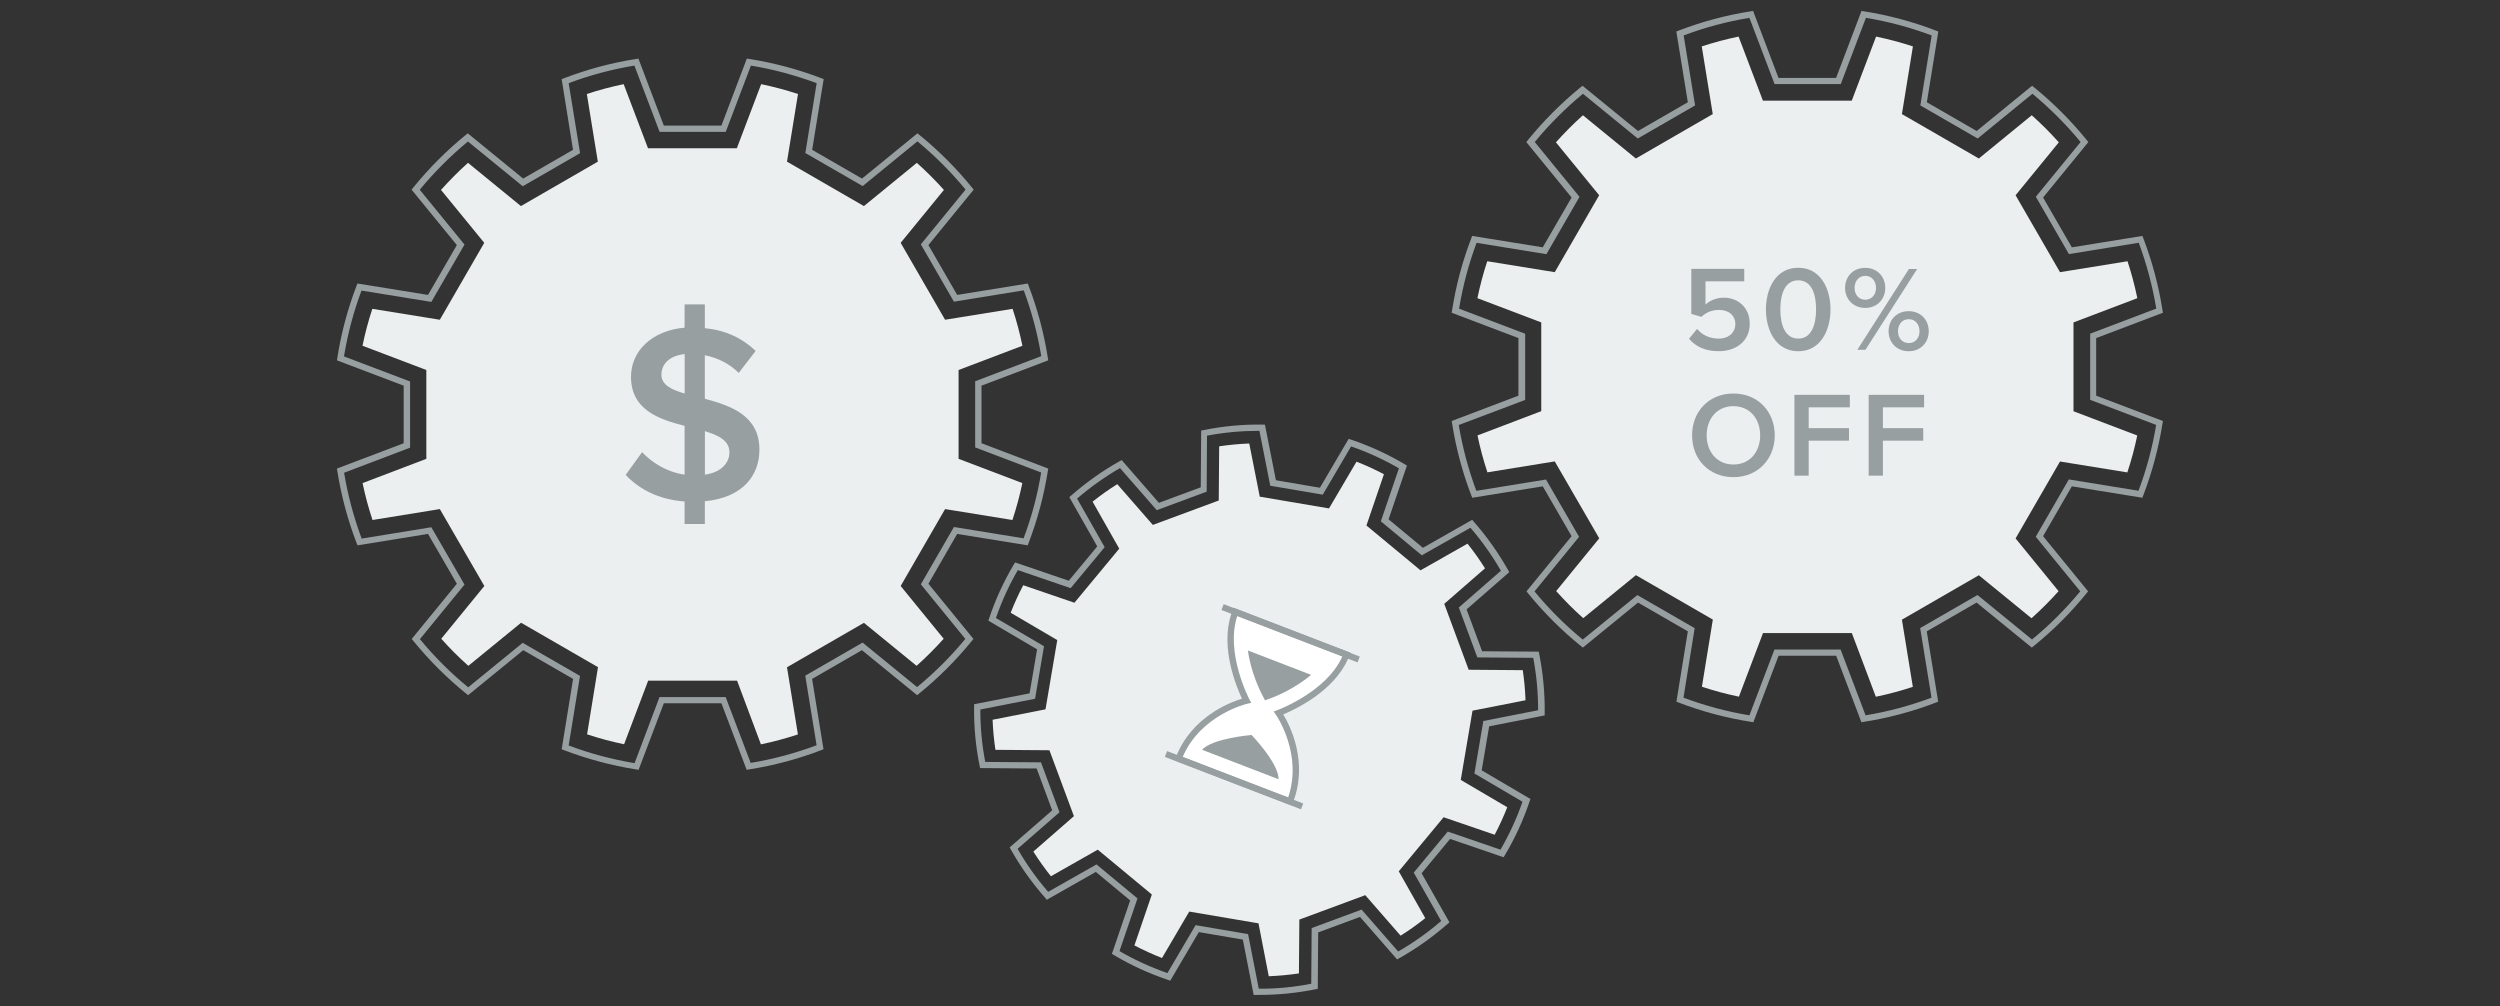 <?xml version="1.0" encoding="utf-8"?>
<!-- Generator: Adobe Illustrator 22.0.1, SVG Export Plug-In . SVG Version: 6.00 Build 0)  -->
<svg version="1.1" xmlns="http://www.w3.org/2000/svg" xmlns:xlink="http://www.w3.org/1999/xlink" x="0px" y="0px" width="300px"
	 height="120.75px" viewBox="0 0 300 120.75" enable-background="new 0 0 300 120.75" xml:space="preserve">
<rect x="0" y="0" width="300" height="120.75" fill="#333333" stroke="none"/>
<g id="Layer_1">
	<g>
		<path fill="#989FA1" d="M89.6,92.38l-3.03-7.99h-6.91l-3.03,7.99l-0.3-0.05c-2.96-0.47-5.87-1.25-8.65-2.31l-0.28-0.11l1.37-8.44
			l-5.98-3.45l-6.62,5.4l-0.24-0.19c-2.32-1.88-4.45-4.01-6.33-6.32l-0.19-0.24l5.41-6.62l-3.46-5.98l-8.46,1.37l-0.11-0.28
			c-1.07-2.77-1.84-5.67-2.31-8.63l-0.05-0.3l8.01-3.04v-6.91l-8.01-3.04l0.05-0.3c0.46-2.94,1.23-5.85,2.3-8.63l0.11-0.29
			l8.47,1.37l3.46-5.98l-5.43-6.65l0.19-0.24c1.88-2.32,4-4.45,6.31-6.33l0.24-0.19l6.65,5.43l5.98-3.45L67.4,9.5l0.28-0.11
			c2.79-1.07,5.69-1.85,8.63-2.31l0.3-0.05l3.05,8.04h6.91l3.05-8.04l0.3,0.05c2.91,0.45,5.82,1.23,8.63,2.3l0.29,0.11l-1.38,8.49
			l5.98,3.45l6.65-5.43l0.24,0.19c2.32,1.89,4.45,4.02,6.32,6.33l0.19,0.24l-5.43,6.65l3.45,5.98l8.47-1.37l0.11,0.29
			c1.07,2.79,1.84,5.69,2.3,8.63l0.05,0.3l-8.01,3.04v6.91l8.01,3.04l-0.05,0.3c-0.47,2.96-1.25,5.86-2.31,8.63l-0.11,0.28
			l-8.46-1.37l-3.45,5.98l5.4,6.62l-0.19,0.24c-1.9,2.33-4.03,4.46-6.33,6.32l-0.24,0.19l-6.62-5.4l-5.98,3.45l1.37,8.44l-0.28,0.11
			c-2.78,1.07-5.69,1.84-8.65,2.31L89.6,92.38z M79.14,83.65h7.94l3,7.9c2.7-0.45,5.36-1.16,7.91-2.12l-1.36-8.35l6.88-3.97
			l6.54,5.34c2.09-1.72,4.04-3.66,5.79-5.78l-5.34-6.55l3.97-6.88l8.36,1.36c0.96-2.54,1.67-5.19,2.11-7.9l-7.92-3.01v-7.94
			l7.93-3.01c-0.44-2.69-1.15-5.34-2.1-7.9l-8.38,1.36l-3.97-6.88l5.37-6.57c-1.73-2.1-3.67-4.04-5.78-5.79l-6.57,5.37l-6.88-3.97
			L98,9.98c-2.58-0.96-5.23-1.67-7.89-2.11l-3.02,7.95h-7.94l-3.02-7.95c-2.68,0.44-5.34,1.15-7.89,2.11l1.37,8.4l-6.88,3.97
			l-6.58-5.37c-2.1,1.74-4.04,3.68-5.78,5.79l5.37,6.58l-3.98,6.88l-8.38-1.36c-0.96,2.56-1.66,5.21-2.1,7.9l7.93,3.01v7.94
			l-7.92,3.01c0.45,2.7,1.16,5.35,2.11,7.9l8.36-1.36l3.98,6.88l-5.35,6.55c1.73,2.1,3.68,4.05,5.79,5.78l6.54-5.34l6.88,3.97
			l-1.36,8.35c2.55,0.96,5.21,1.67,7.91,2.12L79.14,83.65z"/>
		<path fill="#ECEFEF" d="M88.45,81.68H77.78l-2.89,7.63c-1.5-0.31-2.99-0.71-4.44-1.19l1.31-8.06l-9.23-5.33L56.2,79.9
			c-1.15-1.02-2.23-2.11-3.25-3.25l5.17-6.33l-5.34-9.23L44.7,62.4c-0.48-1.45-0.88-2.93-1.19-4.43l7.65-2.91V44.4l-7.66-2.91
			c0.31-1.5,0.7-2.98,1.18-4.43l8.1,1.31l5.33-9.23l-5.19-6.35c1.02-1.14,2.1-2.23,3.24-3.25l6.35,5.19l9.23-5.33l-1.32-8.12
			c1.45-0.48,2.93-0.87,4.42-1.18l2.92,7.69h10.66l2.92-7.69c1.49,0.31,2.97,0.7,4.42,1.18l-1.32,8.12l9.23,5.33l6.35-5.19
			c1.14,1.02,2.23,2.11,3.25,3.25l-5.19,6.35l5.33,9.23l8.1-1.31c0.48,1.45,0.87,2.93,1.18,4.43l-7.66,2.91v10.66l7.65,2.91
			c-0.31,1.5-0.71,2.98-1.19,4.43l-8.08-1.31l-5.33,9.23l5.16,6.33c-1.03,1.15-2.11,2.23-3.25,3.25l-6.32-5.16l-9.23,5.33l1.31,8.06
			c-1.45,0.48-2.94,0.88-4.44,1.19L88.45,81.68z"/>
		<path fill="#989FA1" d="M223.37,86.67l-3.03-7.98h-6.91l-3.03,7.98l-0.3-0.05c-2.96-0.47-5.87-1.24-8.65-2.31l-0.28-0.11
			l1.37-8.44l-5.98-3.45l-6.62,5.4l-0.24-0.19c-2.32-1.88-4.45-4.01-6.33-6.32l-0.19-0.24l5.41-6.62l-3.46-5.98l-8.46,1.37
			l-0.11-0.28c-1.07-2.77-1.84-5.68-2.31-8.63l-0.05-0.3l8.01-3.04v-6.91l-8.01-3.04l0.05-0.3c0.46-2.94,1.23-5.85,2.3-8.63
			l0.11-0.29l8.47,1.37l3.46-5.98l-5.43-6.65l0.19-0.24c1.88-2.32,4-4.44,6.31-6.33l0.24-0.19l6.66,5.43l5.98-3.45l-1.38-8.49
			l0.28-0.11c2.79-1.07,5.69-1.85,8.63-2.31l0.3-0.05l3.05,8.04h6.91l3.05-8.04l0.3,0.05c2.92,0.46,5.82,1.23,8.63,2.31l0.29,0.11
			l-1.38,8.49l5.98,3.45l6.65-5.43l0.24,0.19c2.32,1.89,4.45,4.02,6.32,6.33l0.19,0.24l-5.43,6.65l3.45,5.98l8.47-1.37l0.11,0.29
			c1.07,2.79,1.84,5.7,2.3,8.63l0.05,0.3l-8.01,3.04v6.91l8.01,3.04l-0.05,0.3c-0.47,2.96-1.25,5.86-2.31,8.63l-0.11,0.28
			l-8.46-1.37l-3.45,5.98l5.4,6.62l-0.19,0.24c-1.9,2.34-4.03,4.46-6.33,6.32l-0.24,0.19l-6.62-5.4l-5.98,3.45l1.37,8.44l-0.28,0.11
			c-2.78,1.07-5.69,1.85-8.64,2.31L223.37,86.67z M202.02,83.72c2.55,0.96,5.21,1.67,7.91,2.12l3-7.9h7.94l3,7.9
			c2.7-0.45,5.36-1.16,7.91-2.12l-1.36-8.35l6.88-3.97l6.54,5.34c2.09-1.71,4.03-3.66,5.79-5.78l-5.34-6.55l3.97-6.88l8.36,1.36
			c0.96-2.54,1.67-5.2,2.12-7.9l-7.92-3.01v-7.94l7.93-3.01c-0.44-2.68-1.15-5.34-2.1-7.9l-8.38,1.36l-3.97-6.88l5.37-6.57
			c-1.73-2.1-3.67-4.04-5.78-5.79l-6.57,5.37l-6.88-3.97l1.36-8.4c-2.57-0.96-5.22-1.67-7.89-2.11l-3.02,7.95h-7.94l-3.02-7.95
			c-2.69,0.44-5.34,1.15-7.89,2.11l1.37,8.4l-6.88,3.97l-6.58-5.37c-2.1,1.74-4.04,3.68-5.78,5.79l5.37,6.58l-3.97,6.88l-8.38-1.36
			c-0.96,2.56-1.66,5.21-2.1,7.9l7.93,3.01v7.94L175.05,51c0.45,2.7,1.16,5.35,2.11,7.9l8.36-1.36l3.97,6.88l-5.35,6.55
			c1.73,2.1,3.68,4.05,5.79,5.78l6.55-5.34l6.88,3.97L202.02,83.72z"/>
		<path fill="#ECEFEF" d="M222.22,75.97h-10.66l-2.89,7.63c-1.5-0.31-2.99-0.71-4.44-1.19l1.31-8.06l-9.23-5.33l-6.32,5.16
			c-1.15-1.02-2.23-2.11-3.25-3.25l5.17-6.33l-5.34-9.23l-8.08,1.31c-0.48-1.45-0.88-2.93-1.19-4.43l7.65-2.91V38.69l-7.66-2.91
			c0.31-1.5,0.7-2.98,1.18-4.43l8.1,1.31l5.33-9.23l-5.19-6.35c1.02-1.14,2.1-2.23,3.24-3.25l6.35,5.19l9.23-5.33l-1.32-8.12
			c1.45-0.48,2.93-0.87,4.42-1.18l2.92,7.69h10.66l2.92-7.69c1.49,0.31,2.97,0.7,4.42,1.18l-1.32,8.12l9.23,5.33l6.35-5.19
			c1.14,1.02,2.23,2.11,3.25,3.25l-5.19,6.35l5.33,9.23l8.1-1.31c0.48,1.45,0.87,2.93,1.18,4.43l-7.66,2.91v10.66l7.65,2.91
			c-0.31,1.5-0.71,2.98-1.19,4.43l-8.08-1.31l-5.33,9.23l5.16,6.33c-1.03,1.15-2.11,2.23-3.25,3.25l-6.32-5.16l-9.23,5.33l1.31,8.06
			c-1.45,0.48-2.94,0.88-4.44,1.19L222.22,75.97z"/>
		<path fill="#989FA1" d="M151.14,119.39c-0.13,0-0.27,0-0.4,0l-0.3,0l-1.3-6.64l-5.28-0.9l-3.43,5.83l-0.29-0.1
			c-2.25-0.76-4.42-1.75-6.45-2.96l-0.26-0.16l2.19-6.41l-4.12-3.42l-5.88,3.34l-0.2-0.23c-1.57-1.78-2.95-3.72-4.11-5.78
			l-0.15-0.27l5.1-4.45l-1.86-5.02l-6.79-0.05l-0.06-0.3c-0.47-2.3-0.69-4.68-0.66-7.05l0-0.31l6.66-1.31l0.9-5.28l-5.85-3.44
			l0.1-0.29c0.75-2.24,1.74-4.4,2.95-6.44l0.16-0.26l6.44,2.2l3.42-4.12l-3.35-5.91l0.23-0.2c1.78-1.56,3.72-2.94,5.78-4.1
			l0.27-0.15l4.47,5.13l5.02-1.86l0.05-6.81l0.3-0.06c2.31-0.47,4.68-0.69,7.05-0.66l0.3,0l1.32,6.68l5.28,0.9l3.45-5.87l0.29,0.1
			c2.22,0.74,4.39,1.74,6.44,2.95l0.26,0.16l-2.2,6.45l4.12,3.42l5.91-3.36l0.2,0.23c1.56,1.78,2.94,3.73,4.1,5.78l0.15,0.27
			l-5.12,4.47l1.86,5.02l6.8,0.05l0.06,0.3c0.46,2.32,0.68,4.69,0.65,7.05l0,0.3l-6.66,1.31l-0.9,5.28l5.85,3.44l-0.1,0.29
			c-0.76,2.25-1.75,4.42-2.96,6.44l-0.16,0.26l-6.42-2.2l-3.42,4.12l3.34,5.89l-0.23,0.2c-1.79,1.57-3.74,2.95-5.78,4.1l-0.27,0.15
			l-4.45-5.1l-5.02,1.86l-0.05,6.77l-0.3,0.06C155.62,119.16,153.38,119.39,151.14,119.39z M151.05,118.64
			c2.11,0.03,4.24-0.19,6.3-0.59l0.05-6.68l5.99-2.22l4.39,5.03c1.82-1.04,3.55-2.27,5.16-3.66l-3.29-5.81l4.08-4.92l6.33,2.17
			c1.05-1.81,1.94-3.74,2.64-5.75l-5.77-3.39l1.07-6.3l6.57-1.29c0.01-2.11-0.19-4.22-0.58-6.29l-6.71-0.05l-2.22-5.99l5.05-4.41
			c-1.05-1.82-2.28-3.56-3.66-5.16l-5.83,3.31l-4.92-4.08l2.17-6.36c-1.84-1.07-3.77-1.95-5.74-2.63l-3.4,5.79l-6.3-1.07l-1.3-6.59
			c-2.15,0-4.22,0.19-6.29,0.58L144.8,59l-5.99,2.22l-4.41-5.05c-1.82,1.05-3.55,2.28-5.15,3.66l3.31,5.83l-4.08,4.92l-6.34-2.17
			c-1.06,1.83-1.94,3.76-2.63,5.75l5.77,3.39l-1.07,6.3l-6.57,1.29c0,2.12,0.19,4.23,0.59,6.29l6.69,0.05l2.22,5.99l-5.03,4.39
			c1.05,1.83,2.28,3.56,3.67,5.16l5.8-3.29l4.92,4.08l-2.16,6.32c1.82,1.06,3.75,1.94,5.75,2.64l3.38-5.75l6.3,1.07L151.05,118.64z"
			/>
		<path fill="#ECEFEF" d="M151.02,110.8l-8.31-1.41l-3.27,5.57c-1.13-0.44-2.24-0.95-3.31-1.51l2.09-6.11l-6.49-5.38l-5.62,3.19
			c-0.76-0.95-1.46-1.94-2.11-2.96l4.87-4.25l-2.94-7.91l-6.48-0.05c-0.18-1.19-0.29-2.4-0.34-3.61l6.35-1.25l1.41-8.31l-5.59-3.28
			c0.44-1.13,0.94-2.23,1.51-3.3l6.14,2.1l5.38-6.49l-3.2-5.64c0.95-0.76,1.94-1.46,2.96-2.1l4.27,4.89l7.91-2.93l0.05-6.5
			c1.19-0.18,2.4-0.29,3.61-0.34l1.26,6.38l8.31,1.41l3.3-5.61c1.12,0.44,2.22,0.94,3.29,1.51l-2.1,6.15l6.49,5.38l5.64-3.2
			c0.76,0.95,1.46,1.94,2.1,2.96l-4.89,4.26l2.93,7.91l6.49,0.05c0.18,1.2,0.29,2.4,0.33,3.61l-6.36,1.25l-1.41,8.31l5.58,3.28
			c-0.44,1.13-0.95,2.23-1.51,3.3l-6.13-2.1l-5.38,6.49l3.18,5.62c-0.95,0.76-1.94,1.46-2.96,2.1l-4.24-4.86l-7.91,2.93l-0.05,6.46
			c-1.2,0.18-2.41,0.29-3.62,0.34L151.02,110.8z"/>
		<g>
			<path fill="#989FA1" d="M84.58,60.15v2.73h-2.43v-2.7c-3.16-0.24-5.46-1.49-7.07-3.19l1.97-2.73c1.18,1.24,2.91,2.37,5.1,2.7
				V51.1c-3.12-0.79-6.43-1.94-6.43-5.89c0-3.09,2.52-5.55,6.43-5.89v-2.79h2.43v2.85c2.49,0.24,4.52,1.21,6.1,2.73l-2.03,2.64
				c-1.12-1.12-2.55-1.82-4.07-2.12v5.22c3.16,0.85,6.55,2.03,6.55,6.1C91.14,57.05,89.13,59.72,84.58,60.15z M82.16,47.22v-4.73
				c-1.73,0.18-2.79,1.12-2.79,2.49C79.37,46.16,80.55,46.77,82.16,47.22z M87.53,54.29c0-1.4-1.24-2.03-2.94-2.55v5.22
				C86.68,56.66,87.53,55.44,87.53,54.29z"/>
		</g>
		<g>
			<g>
				<g>
					<path fill="#989FA1" d="M202.68,40.65l0.97-1.18c0.64,0.76,1.53,1.16,2.6,1.16c1.24,0,1.99-0.76,1.99-1.72
						c0-1.03-0.76-1.72-1.95-1.72c-0.81,0-1.5,0.25-2.12,0.83l-1.21-0.35v-5.41h6.35v1.5h-4.65v2.79c0.48-0.45,1.26-0.83,2.2-0.83
						c1.64,0,3.11,1.13,3.11,3.13c0,2.01-1.54,3.29-3.71,3.29C204.61,42.15,203.46,41.57,202.68,40.65z"/>
					<path fill="#989FA1" d="M211.91,37.13c0-2.44,1.15-5,3.88-5c2.72,0,3.87,2.56,3.87,5c0,2.43-1.15,5.02-3.87,5.02
						C213.06,42.15,211.91,39.56,211.91,37.13z M217.93,37.13c0-1.86-0.55-3.49-2.14-3.49s-2.15,1.63-2.15,3.49
						c0,1.85,0.57,3.5,2.15,3.5C217.36,40.64,217.93,38.98,217.93,37.13z"/>
					<path fill="#989FA1" d="M221.41,34.55c0-1.37,0.97-2.41,2.41-2.41c1.45,0,2.41,1.05,2.41,2.41c0,1.35-0.96,2.4-2.41,2.4
						C222.39,36.95,221.41,35.9,221.41,34.55z M225.12,34.55c0-0.86-0.54-1.45-1.29-1.45c-0.74,0-1.28,0.6-1.28,1.45
						c0,0.84,0.54,1.42,1.28,1.42C224.58,35.97,225.12,35.39,225.12,34.55z M222.88,41.98l6.19-9.7h0.99l-6.21,9.7H222.88z
						 M226.63,39.75c0-1.37,0.97-2.41,2.41-2.41c1.44,0,2.41,1.05,2.41,2.41c0,1.35-0.97,2.4-2.41,2.4
						C227.61,42.15,226.63,41.1,226.63,39.75z M230.34,39.75c0-0.86-0.54-1.45-1.29-1.45c-0.76,0-1.29,0.6-1.29,1.45
						c0,0.84,0.54,1.42,1.29,1.42C229.8,41.18,230.34,40.59,230.34,39.75z"/>
				</g>
			</g>
			<g>
				<g>
					<path fill="#989FA1" d="M203.05,52.24c0-2.89,2.05-5.02,4.96-5.02c2.89,0,4.96,2.12,4.96,5.02c0,2.89-2.07,5.02-4.96,5.02
						C205.1,57.26,203.05,55.13,203.05,52.24z M211.22,52.24c0-2.01-1.27-3.5-3.21-3.5c-1.96,0-3.21,1.5-3.21,3.5
						c0,1.99,1.25,3.5,3.21,3.5C209.96,55.75,211.22,54.23,211.22,52.24z"/>
					<path fill="#989FA1" d="M215.33,57.08v-9.7h6.65v1.5h-4.94v2.5h4.84v1.5h-4.84v4.2H215.33z"/>
					<path fill="#989FA1" d="M224.24,57.08v-9.7h6.65v1.5h-4.94v2.5h4.84v1.5h-4.84v4.2H224.24z"/>
				</g>
			</g>
		</g>
		<g>
			<g>
				<path fill="#FFFFFF" d="M149.58,84.08c0,0-2.98-5.65-1.49-10.24c0.05-0.15,0.1-0.29,0.15-0.43l13.33,5.13
					c-0.06,0.14-0.11,0.28-0.18,0.42c-1.96,4.41-7.97,6.6-7.97,6.6s3.53,5.02,1.38,10.61l-13.36-5.14
					C143.6,85.43,149.58,84.08,149.58,84.08z"/>
				<path fill="#989FA1" d="M155.02,96.66l-14.06-5.41l0.13-0.35c1.88-4.87,6.48-6.61,7.95-7.06c-0.67-1.42-2.62-6.11-1.3-10.12
					c0.05-0.15,0.1-0.3,0.16-0.45l0.13-0.35l14.03,5.4l-0.13,0.35c-0.06,0.15-0.12,0.3-0.19,0.44c-1.71,3.85-6.31,6.02-7.75,6.62
					c0.8,1.32,3.04,5.69,1.17,10.57L155.02,96.66z M141.93,90.82l12.65,4.87c1.78-5.21-1.43-9.86-1.46-9.91l-0.28-0.4l0.46-0.17
					c0.06-0.02,5.88-2.19,7.76-6.4c0.01-0.02,0.02-0.04,0.03-0.05l-12.61-4.86c0,0.02-0.01,0.03-0.02,0.05
					c-1.44,4.39,1.43,9.9,1.46,9.96l0.23,0.43l-0.48,0.11C149.61,84.46,144.1,85.77,141.93,90.82z"/>
			</g>
			<path fill="#989FA1" d="M144.24,89.97c1.3-1.4,5.95-1.77,5.95-1.77s3.27,3.39,3.24,5.31L144.24,89.97z M149.75,78.06
				c0.35,2.68,1.58,5.06,1.59,5.09l0.46,0.89l0.94-0.35c0.04-0.01,2.54-0.96,4.59-2.71L149.75,78.06z"/>
			
				<rect x="154.56" y="67.22" transform="matrix(0.359 -0.933 0.933 0.359 28.368 193.272)" fill="#989FA1" width="0.75" height="17.51"/>
			
				<rect x="147.77" y="84.86" transform="matrix(0.359 -0.933 0.933 0.359 7.559 198.237)" fill="#989FA1" width="0.75" height="17.51"/>
		</g>
	</g>
</g>
<g id="Layer_2">
</g>
<g id="Layer_3">
</g>
<g id="Layer_4">
</g>
<g id="Layer_5">
</g>
<g id="Layer_6">
</g>
</svg>
